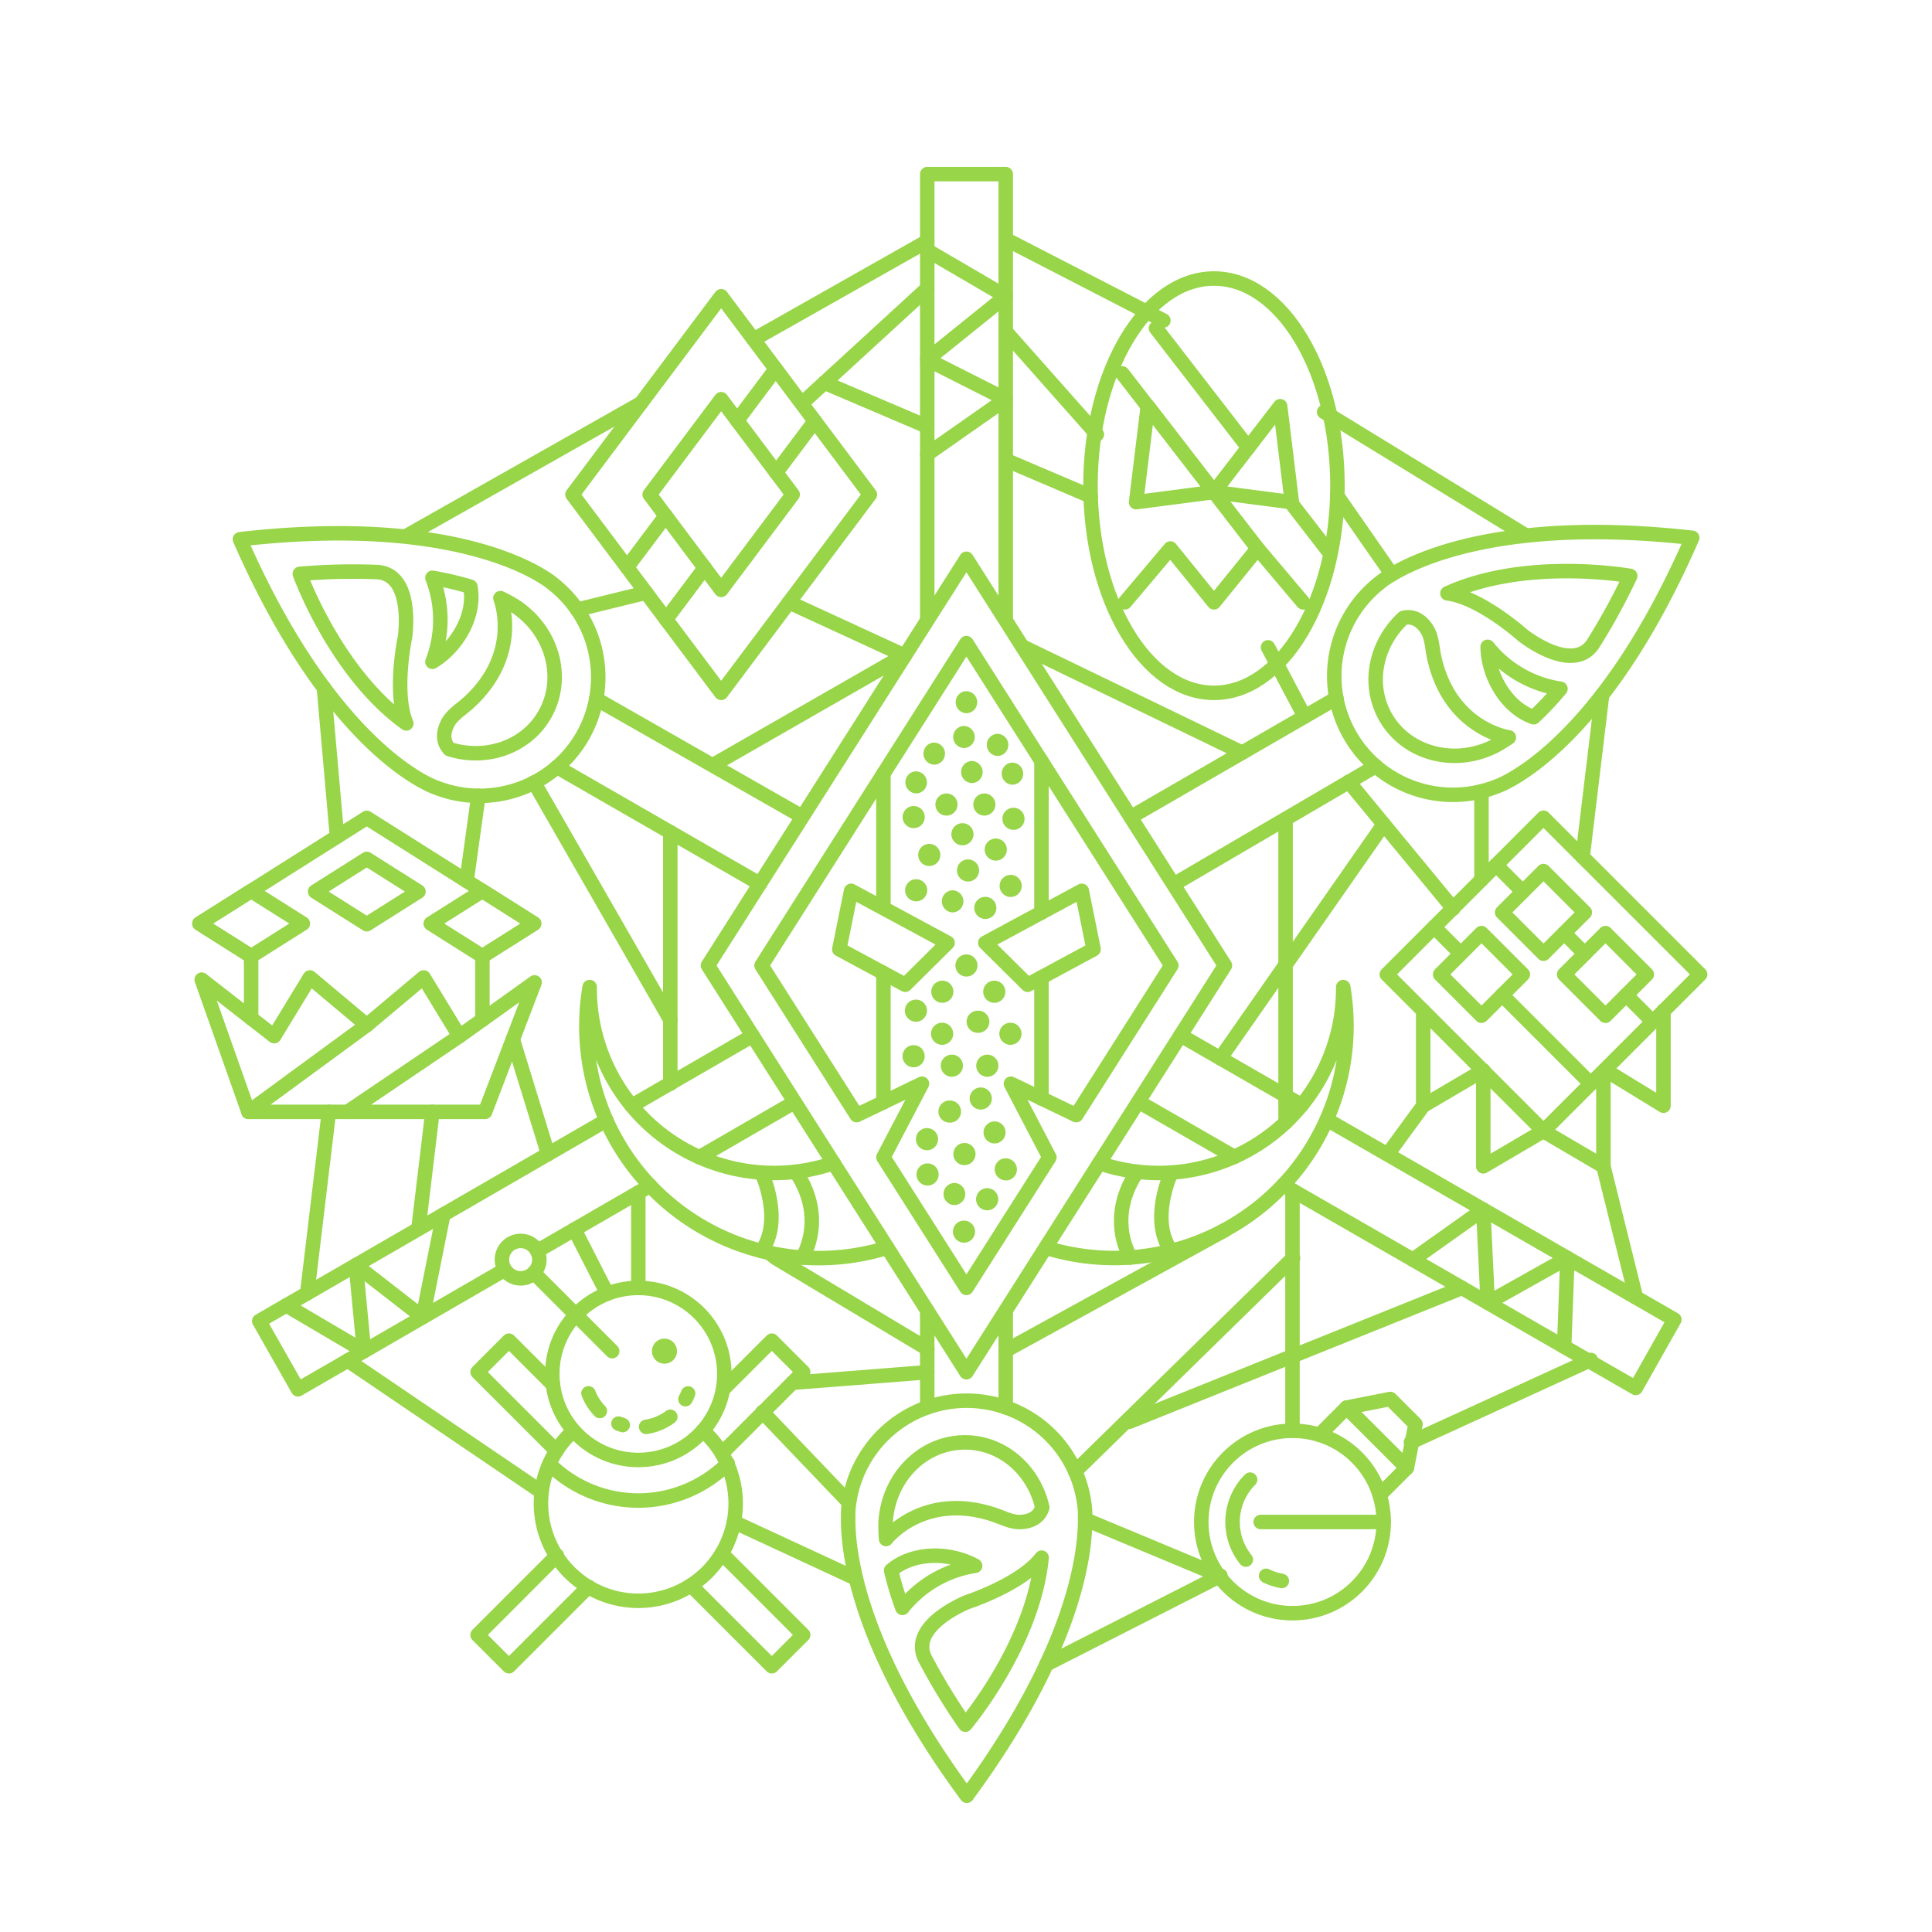 <svg xmlns="http://www.w3.org/2000/svg" viewBox="0 0 800 800"><defs><style>.a{fill:none;stroke:#98d549;stroke-linecap:round;stroke-linejoin:round;stroke-width:6px;}.b{fill:#98d549;}</style></defs><title>WOW-crest</title><line class="a" x1="212.34" y1="430.4" x2="226.96" y2="477.88"/><line class="a" x1="416.45" y1="137.28" x2="454.19" y2="179.87"/><line class="a" x1="383.95" y1="176.63" x2="341.38" y2="158.48"/><line class="a" x1="574.67" y1="477.88" x2="589.32" y2="457.85"/><line class="a" x1="179.06" y1="460.4" x2="173.27" y2="508.73"/><line class="a" x1="416.45" y1="543.03" x2="416.45" y2="582.77"/><polyline class="a" points="383.95 256.64 383.95 72.1 416.45 72.1 416.45 256.47"/><line class="a" x1="383.95" y1="582.77" x2="383.95" y2="542.66"/><path class="a" d="M449.33,629.84c0-.23,0-.45,0-.68s0-.56,0-.84c0-.47,0-.91,0-1.33,0-.16,0-.33,0-.49a32.07,32.07,0,0,0-.44-4.49h0a49.14,49.14,0,0,0-97.24,0h0a32.07,32.07,0,0,0-.44,4.49c0,.17,0,.33,0,.5q0,.62,0,1.32c0,.28,0,.56,0,.84s0,.45,0,.68c.13,15.78,5.76,55,49.13,113.73C443.58,684.81,449.2,645.62,449.33,629.84Z"/><path class="a" d="M577.65,237.1l-.6.33-.71.43c-.41.24-.78.47-1.14.7l-.41.26a31.86,31.86,0,0,0-3.67,2.63h0a49.14,49.14,0,0,0,48.68,84.18h0a30.42,30.42,0,0,0,4.11-1.86l.44-.23c.37-.19.76-.4,1.16-.63s.5-.26.74-.4l.58-.36c13.6-8,44.71-32.5,73.87-99.46C628.12,214.56,591.37,229.32,577.65,237.1Z"/><line class="a" x1="468.23" y1="338.34" x2="553.36" y2="289.12"/><line class="a" x1="261.55" y1="457.85" x2="311.64" y2="428.89"/><polyline class="a" points="207.84 526.46 123.4 575.28 107.35 547.01 251.09 463.9"/><line class="a" x1="269.19" y1="490.98" x2="222.43" y2="518.02"/><line class="a" x1="328.9" y1="456.46" x2="289.58" y2="479.19"/><line class="a" x1="569.63" y1="317.26" x2="486.4" y2="365.96"/><path class="a" d="M173.42,322.61c.2.11.39.24.58.35l.74.4,1.17.64.43.22a32.57,32.57,0,0,0,4.12,1.86h0A49.15,49.15,0,0,0,229,241.79h0a31.26,31.26,0,0,0-3.67-2.62l-.42-.27c-.35-.22-.72-.45-1.13-.69l-.71-.43c-.2-.12-.4-.22-.6-.33C208.7,229.69,171.92,215,99.36,223.29,128.65,290.2,159.81,314.62,173.42,322.61Z"/><path class="a" d="M179.06,239.26a47.7,47.7,0,0,1,0,34.77c10.29-6.17,17.95-19.3,15.71-31.09h0A131.46,131.46,0,0,0,179.06,239.26Z"/><path class="a" d="M168.24,299.56c-29.35-21-44.08-61.94-44.08-61.94a254.79,254.79,0,0,1,32.27-.73c15.14,1.24,11.26,27,11.26,27S162.85,286.75,168.24,299.56Z"/><path class="a" d="M194,291c-3.06,2.8-6.87,4.95-8.72,8.67s-2,7.55.88,10.56c15.13,4.74,31.61-.8,39.37-14.28,8.25-14.34,3.78-32.71-9.79-43.2h0a24.07,24.07,0,0,0-2.63-1.86l-.3-.19-.81-.49-.51-.31-.43-.23c-1.08-.61-2.37-1.29-3.85-2C207.2,247.68,216.41,270.55,194,291Z"/><polyline class="a" points="549.41 463.59 693.31 546.41 677.32 574.72 531.4 490.73"/><line class="a" x1="488.83" y1="428.72" x2="539.04" y2="457.62"/><line class="a" x1="246.83" y1="289.42" x2="331.38" y2="337.66"/><line class="a" x1="314.65" y1="365.96" x2="230.61" y2="317.59"/><line class="a" x1="511.11" y1="479.05" x2="471.86" y2="456.46"/><polygon class="a" points="418.6 448.74 445.64 461.76 485.02 399.79 400.18 266.29 315.34 399.79 354.72 461.76 381.76 448.74 365.81 479.21 400.18 533.29 434.53 479.25 418.6 448.74"/><line class="a" x1="365.81" y1="402.92" x2="365.81" y2="456.46"/><line class="a" x1="365.81" y1="320.37" x2="365.81" y2="375.94"/><line class="a" x1="431.25" y1="404.7" x2="431.25" y2="454.88"/><line class="a" x1="431.25" y1="315.17" x2="431.25" y2="377.87"/><polygon class="a" points="374.83 407.78 347.54 393.07 352.43 368.87 392.37 390.4 374.83 407.78"/><polygon class="a" points="425.53 407.78 452.82 393.07 447.94 368.87 407.99 390.4 425.53 407.78"/><polyline class="a" points="614.19 443.25 614.19 482.96 639.06 468.35"/><polyline class="a" points="589.32 418.55 589.32 457.85 614.19 443.25"/><polyline class="a" points="663.94 444.25 663.94 482.96 639.06 468.35"/><polyline class="a" points="688.81 418.55 688.81 457.85 664.94 443.25"/><rect class="a" x="593.25" y="357.61" width="91.74" height="91.74" transform="translate(-98.11 570.1) rotate(-45)"/><rect class="a" x="627.02" y="365.71" width="24.21" height="24.21" transform="translate(-79.96 562.58) rotate(-45)"/><rect class="a" x="601.34" y="391.38" width="24.21" height="24.21" transform="translate(761.92 1122.56) rotate(-135)"/><rect class="a" x="652.69" y="391.38" width="24.21" height="24.21" transform="translate(480.02 -351.9) rotate(45)"/><line class="a" x1="622.01" y1="412.04" x2="658.72" y2="448.75"/><line class="a" x1="593.85" y1="383.88" x2="604.21" y2="394.24"/><line class="a" x1="673.35" y1="412.04" x2="684.39" y2="423.08"/><line class="a" x1="647.68" y1="386.37" x2="656.24" y2="394.92"/><line class="a" x1="619.52" y1="358.21" x2="630.56" y2="369.25"/><ellipse class="a" cx="502.68" cy="201.11" rx="51.13" ry="85.78"/><polyline class="a" points="539.56 249.41 520.74 227.12 502.68 249.41 484.62 227.12 465.8 249.41"/><polygon class="a" points="475.29 168.21 470.43 207.94 502.68 203.75 475.29 168.21"/><polygon class="a" points="530.08 168.21 534.93 207.94 502.68 203.75 530.08 168.21"/><line class="a" x1="520.74" y1="227.12" x2="464.7" y2="154.61"/><line class="a" x1="516.88" y1="185.34" x2="478.68" y2="135.91"/><line class="a" x1="549.64" y1="227.72" x2="534.57" y2="208.22"/><polyline class="a" points="199.76 422.24 199.76 395.95 221.16 382.43 151.87 338.67 82.59 382.43 103.99 395.95 103.99 421.62"/><polygon class="a" points="151.87 424.49 128.33 404.74 113.52 429.05 83.52 405.65 102.88 460.4 200.86 460.4 221.37 406.79 190.23 429.05 175.42 404.74 151.87 424.49"/><polygon class="a" points="125.39 382.43 103.99 395.95 82.59 382.43 103.99 368.92 125.39 382.43"/><polygon class="a" points="178.36 382.43 199.76 395.95 221.15 382.43 199.76 368.92 178.36 382.43"/><polygon class="a" points="173.27 369.18 151.87 382.69 130.48 369.18 151.87 355.66 173.27 369.18"/><line class="a" x1="151.87" y1="424.49" x2="102.88" y2="460.4"/><line class="a" x1="143.9" y1="460.4" x2="190.23" y2="429.05"/><polygon class="a" points="360.19 204.78 298.62 122.67 237.05 204.78 298.62 286.89 360.19 204.78"/><line class="a" x1="275.63" y1="213.6" x2="259.64" y2="234.91"/><line class="a" x1="321.21" y1="152.81" x2="305.23" y2="174.12"/><line class="a" x1="291.79" y1="235.15" x2="275.81" y2="256.47"/><line class="a" x1="337.38" y1="174.36" x2="321.39" y2="195.68"/><polygon class="a" points="328.22 204.78 298.62 165.3 269.02 204.78 298.62 244.26 328.22 204.78"/><path class="a" d="M329.4,485.19s12.94,16.1,3,35.52"/><path class="a" d="M315.34,485.53s9.23,19.62,0,32.49"/><path class="a" d="M471,485.19s-12.94,16.1-3,35.52"/><path class="a" d="M485,485.53s-9.23,19.62,0,32.49"/><circle class="a" cx="264.31" cy="568.92" r="35.62"/><path class="a" d="M301.35,606a52.38,52.38,0,0,1-72.66,1.36"/><path class="a" d="M248.37,584.27a22.17,22.17,0,0,1-4.69-7.32"/><path class="a" d="M257.86,590.1c-.6-.18-1.19-.39-1.77-.62"/><path class="a" d="M277.56,586.66a22.19,22.19,0,0,1-10,4.17"/><path class="a" d="M284.92,577a22,22,0,0,1-1.1,2.36"/><line class="a" x1="253.49" y1="559.49" x2="221.07" y2="527.07"/><circle class="a" cx="215.59" cy="521.59" r="7.75"/><polyline class="a" points="571.28 619.07 582.57 607.78 557.63 582.84 546.34 594.14"/><polygon class="a" points="586.13 589.7 575.71 579.29 557.63 582.84 582.57 607.78 586.13 589.7"/><circle class="a" cx="535.19" cy="630.22" r="37.77"/><line class="a" x1="522.02" y1="630.22" x2="572.96" y2="630.22"/><path class="a" d="M515.87,645.79a24.81,24.81,0,0,1,1.78-33.11"/><path class="a" d="M530.77,654.64a24.46,24.46,0,0,1-6.49-2.13"/><line class="a" x1="221.15" y1="323.99" x2="277.56" y2="422.24"/><line class="a" x1="572.96" y1="341.29" x2="505.31" y2="438.2"/><line class="a" x1="605.37" y1="533.3" x2="467.58" y2="588.74"/><line class="a" x1="535.19" y1="592.46" x2="535.19" y2="492.91"/><line class="a" x1="264.31" y1="533.3" x2="264.31" y2="493.8"/><line class="a" x1="326.72" y1="249.42" x2="374.67" y2="271.51"/><line class="a" x1="449.35" y1="629.16" x2="505.31" y2="652.51"/><path class="a" d="M373.68,665.78a47.69,47.69,0,0,1,30.1-17.42c-10.49-5.82-25.69-5.9-34.78,1.93h0A128,128,0,0,0,373.68,665.78Z"/><path class="a" d="M431.31,645c-3.49,35.92-31.6,69.15-31.6,69.15a255.68,255.68,0,0,1-16.77-27.58c-6.49-13.73,17.77-23.26,17.77-23.26S422.91,656.07,431.31,645Z"/><path class="a" d="M411,627c4,1.26,7.73,3.48,11.87,3.22s7.53-2.06,8.71-6c-3.46-15.47-16.5-27-32.05-26.95-16.55,0-30.22,13.08-32.52,30.07h0a24.39,24.39,0,0,0-.3,3.21c0,.12,0,.24,0,.36,0,.29,0,.61,0,.94s0,.4,0,.6,0,.33,0,.49c0,1.24.07,2.69.2,4.33C366.91,637.19,382.1,617.78,411,627Z"/><path class="a" d="M646.16,285.21A47.72,47.72,0,0,1,616,267.84c.2,12,7.74,25.2,19.06,29.16h0A130.24,130.24,0,0,0,646.16,285.21Z"/><path class="a" d="M599.35,245.69c32.85-14.93,75.68-7.21,75.68-7.21a255.55,255.55,0,0,1-15.5,28.31c-8.64,12.5-29-3.75-29-3.75S613.14,247.42,599.35,245.69Z"/><path class="a" d="M593.88,272.26c-.9-4.05-.86-8.42-3.15-11.88s-5.56-5.49-9.59-4.53c-11.67,10.74-15.11,27.78-7.32,41.24,8.3,14.32,26.45,19.63,42.31,13.12h0a26.46,26.46,0,0,0,2.93-1.35l.31-.17.83-.46.53-.28.41-.26c1.07-.63,2.3-1.41,3.65-2.34C624.79,305.36,600.39,301.91,593.88,272.26Z"/><polyline class="a" points="585.02 521.59 614.19 500.87 616.03 539.44 649.04 520.93 647.68 557.66"/><polyline class="a" points="383.95 103.69 416.45 122.67 383.95 148.87 416.45 165.3 383.95 188.07"/><polyline class="a" points="118.55 540.54 150.72 559.49 147.35 523.89 175.06 545.41 183.56 502.95"/><line class="a" x1="303.9" y1="630.22" x2="354.3" y2="653.58"/><path class="b" d="M275.14,554.3a5.09,5.09,0,0,0-1.79.32,5.19,5.19,0,0,0,1.79,10.06,5.37,5.37,0,0,0,1.79-.32,5.19,5.19,0,0,0-1.79-10.06Z"/><path class="b" d="M379.37,319.4a5.06,5.06,0,0,0-1.08.13,4.58,4.58,0,0,0,1.07,9,5,5,0,0,0,1.08-.13,4.58,4.58,0,0,0-1.07-9Z"/><path class="b" d="M386.85,307.5a4.43,4.43,0,0,0-1.08.13,4.58,4.58,0,0,0,1.07,9,5,5,0,0,0,1.08-.13,4.58,4.58,0,0,0-1.07-9Z"/><path class="b" d="M400.18,286.2a4.41,4.41,0,0,0-1.07.13,4.58,4.58,0,0,0,1.07,9,4.41,4.41,0,0,0,1.07-.13,4.58,4.58,0,0,0-1.07-9Z"/><path class="b" d="M399.16,300.61a4.43,4.43,0,0,0-1.08.13,4.58,4.58,0,0,0,1.07,9,4.49,4.49,0,0,0,1.08-.13,4.58,4.58,0,0,0-1.07-9Z"/><path class="b" d="M413.08,303.84A5,5,0,0,0,412,304a4.58,4.58,0,0,0,1.07,9,5.06,5.06,0,0,0,1.08-.13,4.58,4.58,0,0,0-1.07-9Z"/><path class="b" d="M419.24,315.79a4.43,4.43,0,0,0-1.08.13,4.58,4.58,0,0,0,1.07,9,4.43,4.43,0,0,0,1.08-.13,4.58,4.58,0,0,0-1.07-9Z"/><path class="b" d="M402.44,315.12a5,5,0,0,0-1.08.13,4.58,4.58,0,0,0,1.07,9,5,5,0,0,0,1.08-.13,4.58,4.58,0,0,0-1.07-9Z"/><path class="b" d="M391.91,328.56a4.53,4.53,0,0,0-2.52.76,4.58,4.58,0,0,0,2.53,8.4,4.51,4.51,0,0,0,2.52-.76,4.58,4.58,0,0,0-2.53-8.4Z"/><path class="b" d="M378.34,333.76a4.58,4.58,0,1,0,4.36,3.18,4.59,4.59,0,0,0-4.36-3.18Z"/><path class="b" d="M384.79,349.44a4.58,4.58,0,0,0,0,9.16,4.58,4.58,0,0,0,0-9.16Z"/><path class="b" d="M379.37,364.07a4.5,4.5,0,0,0-1.4.22,4.58,4.58,0,1,0,1.4-.22Z"/><path class="b" d="M394.38,368.64a4.59,4.59,0,0,0,0,9.17,4.5,4.5,0,0,0,1.4-.22,4.59,4.59,0,0,0-1.4-8.95Z"/><path class="b" d="M400.18,395.21a4.58,4.58,0,0,0-2.29,8.54,4.53,4.53,0,0,0,2.29.62,4.58,4.58,0,1,0,0-9.16Z"/><path class="b" d="M390.2,406.08a4.58,4.58,0,1,0,3.24,1.34,4.56,4.56,0,0,0-3.24-1.34Z"/><path class="b" d="M379.36,413.92a4.58,4.58,0,0,0-.19,9.16h.2a4.58,4.58,0,0,0,.2-9.15Z"/><path class="b" d="M378.4,432.78a4.58,4.58,0,0,0-.2,9.16h.21a4.58,4.58,0,0,0,.2-9.15Z"/><path class="b" d="M390.2,423.48a4.58,4.58,0,0,0-.2,9.16h.21a4.58,4.58,0,0,0,.19-9.15Z"/><path class="b" d="M411.81,406.08a4.58,4.58,0,0,0-.2,9.16h.2a4.58,4.58,0,0,0,.2-9.15Z"/><path class="b" d="M404.94,418.5a4.58,4.58,0,0,0-.2,9.16H405a4.58,4.58,0,0,0,.2-9.16Z"/><path class="b" d="M418.49,423.48a4.58,4.58,0,0,0-.19,9.16h.2a4.58,4.58,0,0,0,.2-9.15Z"/><path class="b" d="M408.73,436.71a4.58,4.58,0,0,0-.2,9.15h.2a4.58,4.58,0,0,0,.2-9.16Z"/><path class="b" d="M394.05,436.71a4.58,4.58,0,0,0-.2,9.15h.2a4.58,4.58,0,0,0,.2-9.16Z"/><path class="b" d="M393.26,455.7a4.58,4.58,0,0,0-.2,9.16h.21a4.58,4.58,0,0,0,.19-9.16Z"/><path class="b" d="M406,450.3a4.58,4.58,0,0,0-.19,9.15h.2a4.58,4.58,0,0,0,.2-9.16Z"/><path class="b" d="M383.94,467.13a4.58,4.58,0,0,0-.19,9.16h.2a4.58,4.58,0,0,0,.2-9.15Z"/><path class="b" d="M384,481.75a4.58,4.58,0,0,0-.2,9.15h.2a4.58,4.58,0,0,0,.2-9.16Z"/><path class="b" d="M399.25,473.3a4.58,4.58,0,0,0-.19,9.15h.2a4.58,4.58,0,0,0,.2-9.16Z"/><path class="b" d="M395.14,489.85A4.58,4.58,0,0,0,395,499h.2a4.58,4.58,0,0,0,.2-9.15Z"/><path class="b" d="M399.16,505.43a4.49,4.49,0,0,0-.73.06,4.57,4.57,0,1,0,.73-.06Z"/><path class="b" d="M408.74,492a4.49,4.49,0,0,0-.73.06,4.58,4.58,0,0,0,.72,9.1,6.11,6.11,0,0,0,.73-.05,4.58,4.58,0,0,0-.72-9.11Z"/><path class="b" d="M411.82,464.36a4.49,4.49,0,0,0-.73.06,4.56,4.56,0,1,0,.73-.06Z"/><path class="b" d="M416.46,479.61a4.49,4.49,0,0,0-.73.06,4.58,4.58,0,0,0,.72,9.1,6.11,6.11,0,0,0,.73,0,4.58,4.58,0,0,0-.72-9.11Z"/><path class="b" d="M398.53,340.86a4.58,4.58,0,1,0,4.36,3.18,4.59,4.59,0,0,0-4.36-3.18Z"/><path class="b" d="M400.84,355.86a4.5,4.5,0,0,0-1.4.22,4.58,4.58,0,1,0,1.4-.22Z"/><path class="b" d="M408,371.36a4.58,4.58,0,1,0,4.36,3.18,4.59,4.59,0,0,0-4.36-3.18Z"/><path class="b" d="M418.5,362.26a4.58,4.58,0,0,0,0,9.16,4.58,4.58,0,0,0,0-9.16Z"/><path class="b" d="M407.6,328.56a4.58,4.58,0,0,0,0,9.16,4.58,4.58,0,0,0,0-9.16Z"/><path class="b" d="M419.66,334.46a4.58,4.58,0,0,0,0,9.16,4.58,4.58,0,0,0,0-9.16Z"/><path class="b" d="M412.33,347.21a4.5,4.5,0,0,0-1.4.22,4.58,4.58,0,1,0,1.4-.22Z"/><line class="a" x1="134.12" y1="284.8" x2="139.55" y2="346.45"/><line class="a" x1="265.41" y1="166.96" x2="168.24" y2="221.96"/><line class="a" x1="383.95" y1="99.88" x2="312.04" y2="140.57"/><line class="a" x1="481.73" y1="132.71" x2="417.12" y2="99.4"/><line class="a" x1="631.6" y1="221.59" x2="548.3" y2="170.57"/><line class="a" x1="655.33" y1="354.83" x2="663.39" y2="287.79"/><line class="a" x1="198.09" y1="329.52" x2="193.21" y2="364.78"/><line class="a" x1="267.53" y1="245.42" x2="238.95" y2="252.44"/><line class="a" x1="383.95" y1="119.43" x2="332.13" y2="166.96"/><line class="a" x1="144" y1="563.37" x2="223.34" y2="617.19"/><line class="a" x1="136.19" y1="460.4" x2="127.2" y2="535.53"/><line class="a" x1="451.66" y1="205.51" x2="416.45" y2="190.49"/><line class="a" x1="540.21" y1="296.72" x2="525.06" y2="268.04"/><line class="a" x1="601.75" y1="376.24" x2="558.47" y2="323.72"/><line class="a" x1="613.45" y1="327.68" x2="613.45" y2="364.29"/><line class="a" x1="553.71" y1="205.31" x2="576.34" y2="237.86"/><line class="a" x1="374.55" y1="271.3" x2="296.15" y2="316.26"/><line class="a" x1="514.35" y1="311.68" x2="423.21" y2="267.6"/><line class="a" x1="277.56" y1="344.62" x2="277.56" y2="448.75"/><path class="a" d="M291.09,592.41a40.31,40.31,0,1,1-53.81.23"/><line class="a" x1="251.46" y1="535.7" x2="237.86" y2="509.1"/><line class="a" x1="383.95" y1="568.21" x2="328.12" y2="572.59"/><polyline class="a" points="298.9 643.3 332.57 676.98 319.59 689.96 286.1 656.47"/><polyline class="a" points="230.43 600.8 197.76 568.13 210.74 555.14 228.98 573.38"/><polyline class="a" points="243.68 657.03 210.74 689.96 197.76 676.98 230.61 644.12"/><polyline class="a" points="299.65 575.08 319.59 555.14 332.57 568.13 298.9 601.81"/><line class="a" x1="445.17" y1="609.31" x2="535.44" y2="520.94"/><line class="a" x1="315.74" y1="584.69" x2="351.49" y2="622.1"/><line class="a" x1="532.33" y1="464.83" x2="532.33" y2="339.83"/><line class="a" x1="416.45" y1="559.26" x2="507.38" y2="509.27"/><polyline class="a" points="319.16 519.31 321.21 520.93 384 558.52"/><polygon class="a" points="507.21 399.79 400.18 568.21 293.15 399.79 400.18 231.37 507.21 399.79"/><path class="a" d="M269.19,491a96.23,96.23,0,0,0,98.22,25.66"/><path class="a" d="M345.16,481.63a76.38,76.38,0,0,1-101-72.26c0-.21,0-.42,0-.64a97.2,97.2,0,0,0-1.35,16.11A95.77,95.77,0,0,0,269.19,491"/><path class="a" d="M455.2,481.63a76.38,76.38,0,0,0,101-72.26c0-.21,0-.42,0-.64a97.2,97.2,0,0,1,1.35,16.11A96.17,96.17,0,0,1,433,516.64"/><line class="a" x1="433.26" y1="689.2" x2="505.31" y2="652.51"/><line class="a" x1="677.43" y1="537.27" x2="663.94" y2="482.96"/><line class="a" x1="584.25" y1="597.19" x2="658.72" y2="563.12"/></svg>